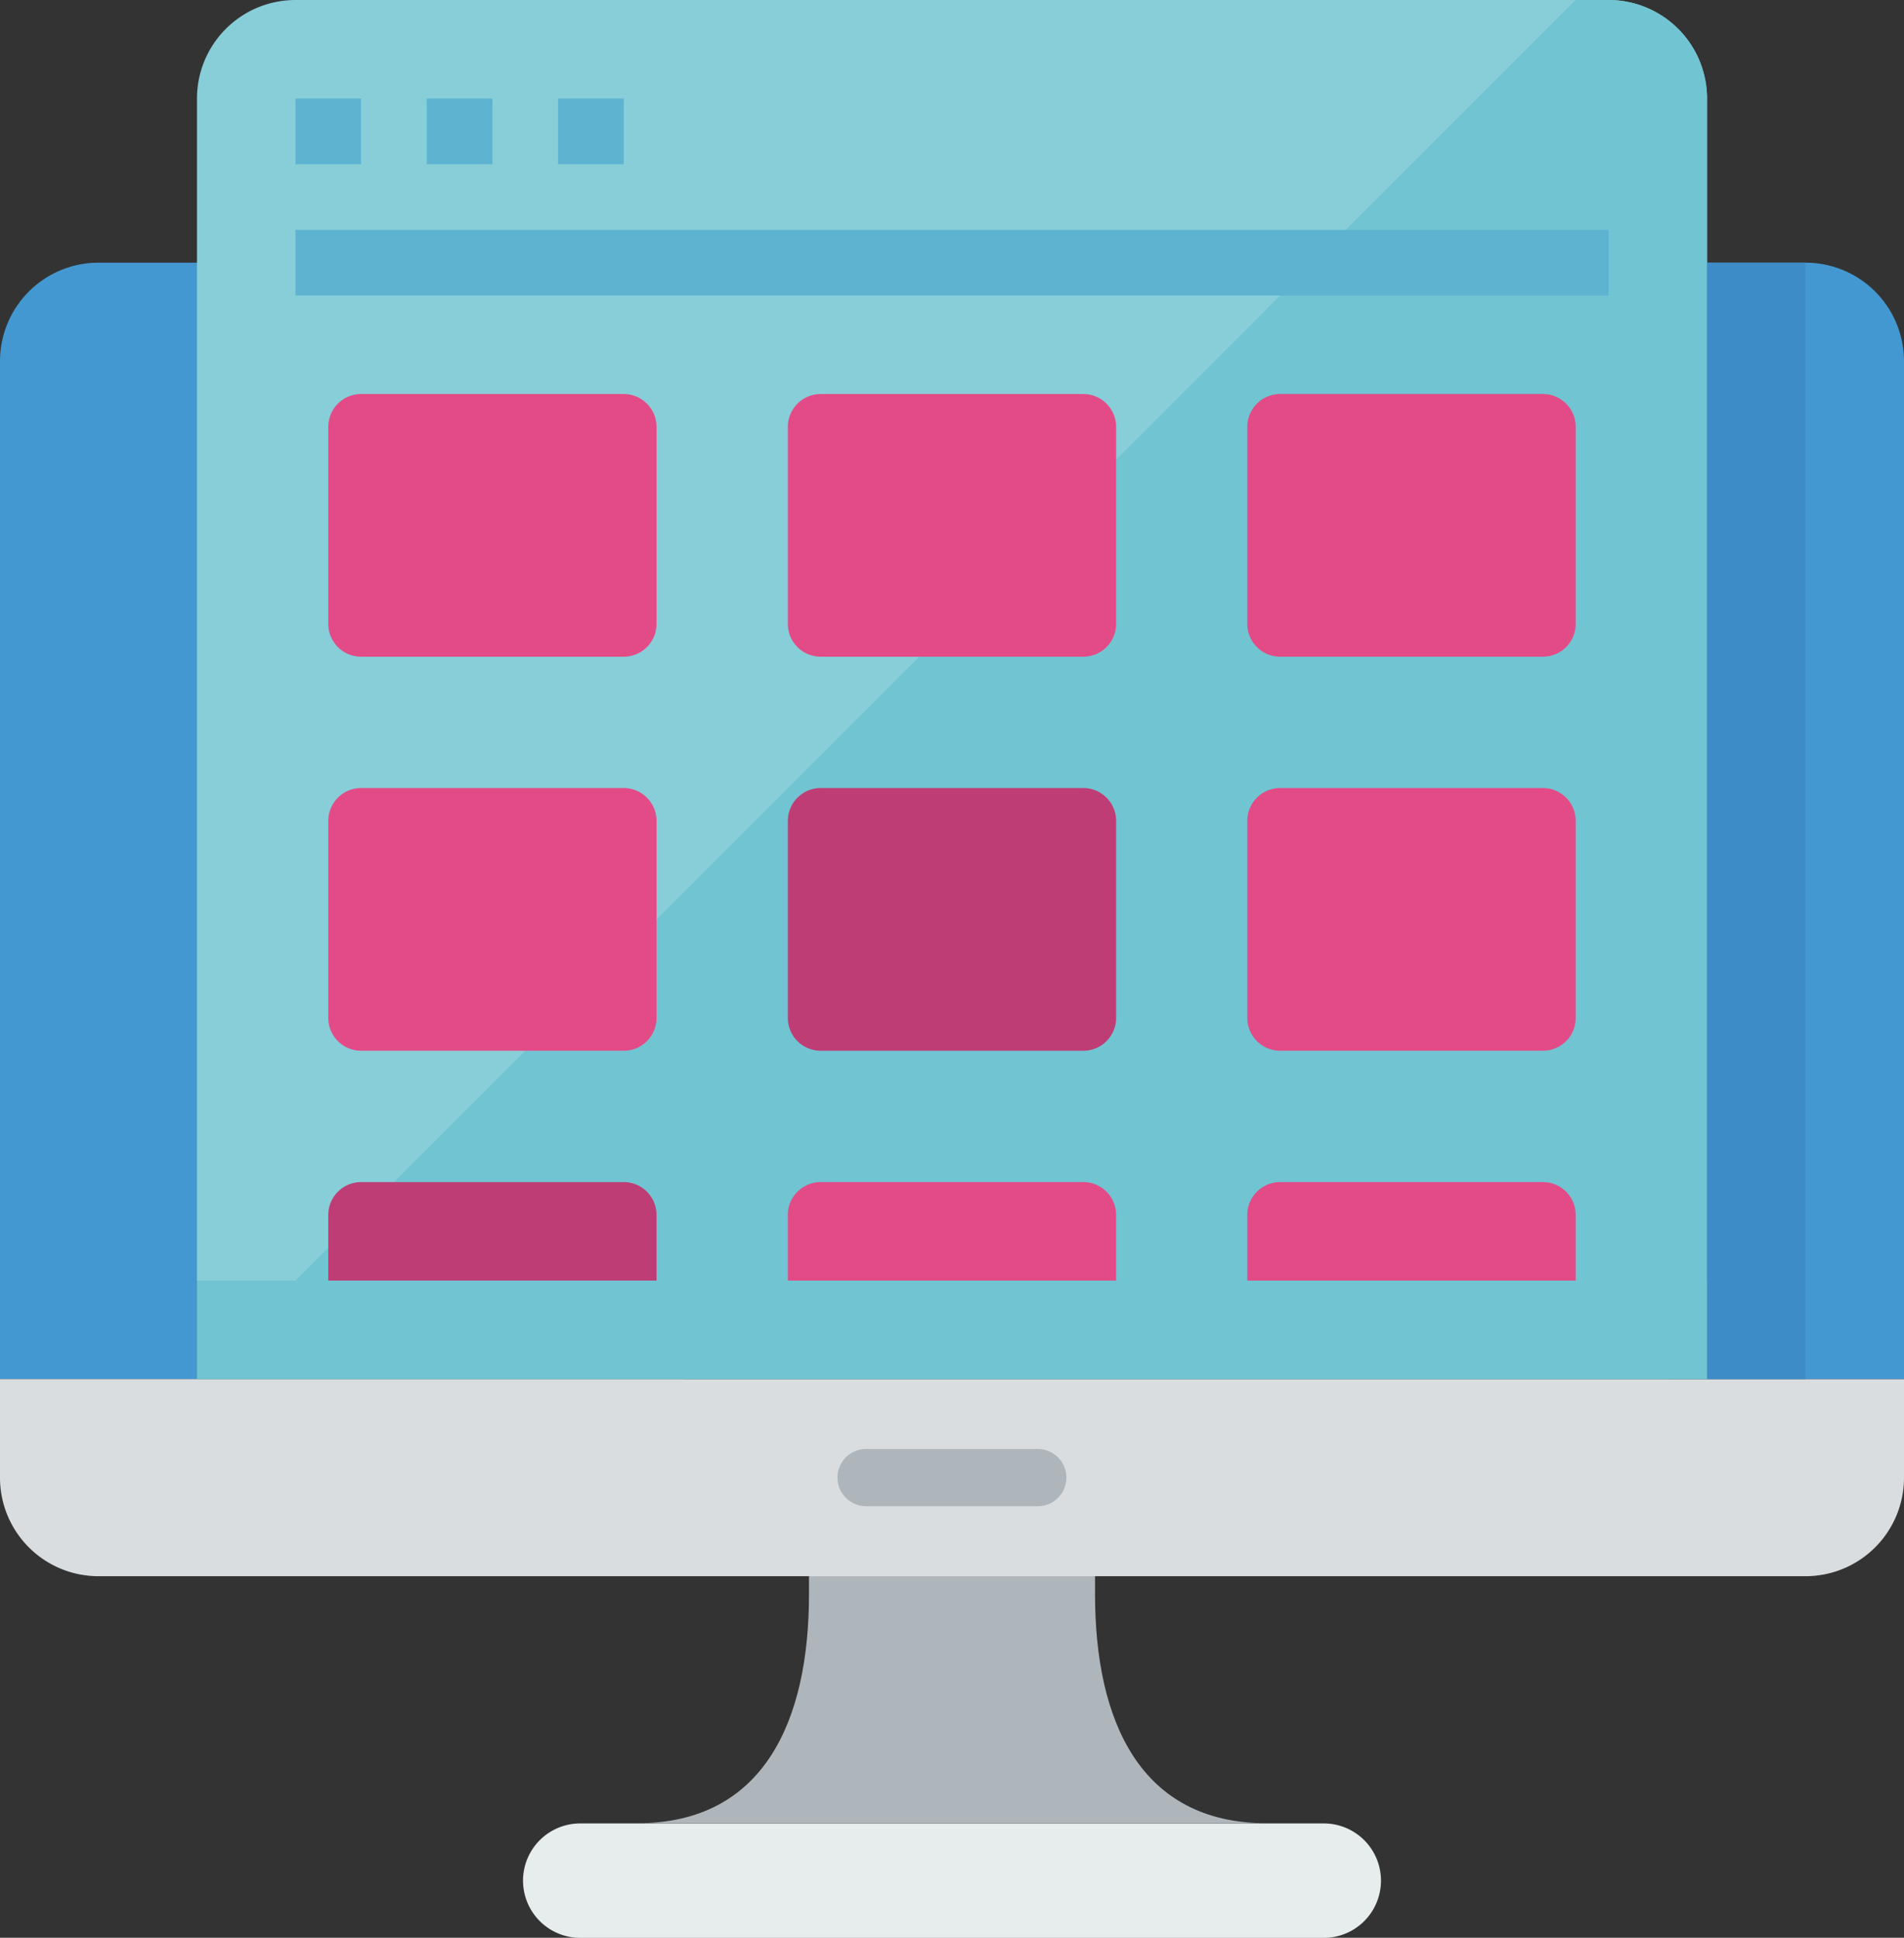 <svg xmlns="http://www.w3.org/2000/svg" viewBox="0 0 587.7 597.96"><rect x="0" y="0" width="587.7" height="597.96" fill="#333333" stroke="none"/><defs><style>.cls-1{fill:#afb6bb;}.cls-2{fill:#4398d1;}.cls-3{fill:#dadddf;}.cls-4{fill:#87ced9;}.cls-5{fill:#71c4d1;}.cls-6{fill:#5eb3d1;}.cls-7{fill:#e34b87;}.cls-8{fill:#bf3d75;}.cls-9{fill:#3e8cc7;}.cls-10{fill:#e7eced;}</style></defs><g id="Layer_2" data-name="Layer 2"><g id="Capa_1" data-name="Capa 1"><path class="cls-1" d="M338,492V474.37H249.71V492c0,39-13.93,70.63-53,70.63H391C351.92,562.65,338,531.06,338,492Z"/><g id="flat"><path class="cls-2" d="M30.4,81.06A30.4,30.4,0,0,0,0,111.46V425.57H587.7V111.46a30.4,30.4,0,0,0-30.4-30.4Z"/><path class="cls-3" d="M0,425.57V456a30.4,30.4,0,0,0,30.4,30.4H557.3A30.4,30.4,0,0,0,587.7,456v-30.4Z"/><path class="cls-4" d="M496.5,0H91.2A30.4,30.4,0,0,0,60.8,30.4V395.18H526.9V30.4A30.4,30.4,0,0,0,496.5,0Z"/><path class="cls-5" d="M496.5,0H486.37L91.2,395.17H526.9V30.4A30.4,30.4,0,0,0,496.5,0Z"/><rect class="cls-6" x="91.2" y="30.4" width="20.26" height="20.27"/><rect class="cls-6" x="131.73" y="30.4" width="20.26" height="20.27"/><rect class="cls-6" x="172.26" y="30.4" width="20.26" height="20.27"/><rect class="cls-6" x="91.2" y="70.93" width="405.31" height="20.26"/><path class="cls-7" d="M111.46,121.59h81.06a10.14,10.14,0,0,1,10.13,10.14v60.79a10.13,10.13,0,0,1-10.13,10.13H111.46a10.13,10.13,0,0,1-10.13-10.13V131.73A10.14,10.14,0,0,1,111.46,121.59Z"/><path class="cls-7" d="M253.32,121.59h81.06a10.14,10.14,0,0,1,10.13,10.14v60.79a10.14,10.14,0,0,1-10.13,10.13H253.32a10.13,10.13,0,0,1-10.14-10.13V131.73A10.15,10.15,0,0,1,253.32,121.59Z"/><path class="cls-7" d="M395.18,121.59h81.06a10.14,10.14,0,0,1,10.13,10.14v60.79a10.14,10.14,0,0,1-10.13,10.13H395.18A10.13,10.13,0,0,1,385,192.52V131.73A10.14,10.14,0,0,1,395.18,121.59Z"/><path class="cls-7" d="M111.46,243.18h81.06a10.14,10.14,0,0,1,10.13,10.14v60.79a10.13,10.13,0,0,1-10.13,10.14H111.46a10.14,10.14,0,0,1-10.13-10.14V253.32A10.14,10.14,0,0,1,111.46,243.18Z"/><path class="cls-8" d="M253.32,243.18h81.06a10.14,10.14,0,0,1,10.13,10.14v60.79a10.14,10.14,0,0,1-10.13,10.14H253.32a10.14,10.14,0,0,1-10.14-10.14V253.32A10.15,10.15,0,0,1,253.32,243.18Z"/><path class="cls-7" d="M395.18,243.18h81.06a10.14,10.14,0,0,1,10.13,10.14v60.79a10.14,10.14,0,0,1-10.13,10.14H395.18A10.14,10.14,0,0,1,385,314.11V253.32A10.14,10.14,0,0,1,395.18,243.18Z"/><path class="cls-8" d="M192.52,364.78H111.46a10.14,10.14,0,0,0-10.13,10.13v20.26H202.65V374.91A10.14,10.14,0,0,0,192.52,364.78Z"/><path class="cls-7" d="M334.38,364.78H253.32a10.14,10.14,0,0,0-10.14,10.13v20.26H344.51V374.91A10.14,10.14,0,0,0,334.38,364.78Z"/><path class="cls-7" d="M476.24,364.78H395.18A10.14,10.14,0,0,0,385,374.91v20.26H486.37V374.91A10.14,10.14,0,0,0,476.24,364.78Z"/><rect class="cls-9" x="526.9" y="81.06" width="30.4" height="344.51"/><rect class="cls-5" x="60.8" y="395.17" width="466.1" height="30.4"/></g><path class="cls-10" d="M408.61,598H179.09a17.66,17.66,0,0,1-17.65-17.66h0a17.65,17.65,0,0,1,17.65-17.65H408.61a17.65,17.65,0,0,1,17.65,17.65h0A17.65,17.65,0,0,1,408.61,598Z"/><path class="cls-1" d="M320.33,464.8h-53a8.83,8.83,0,1,1,0-17.66h53a8.83,8.83,0,1,1,0,17.66Z"/></g></g></svg>